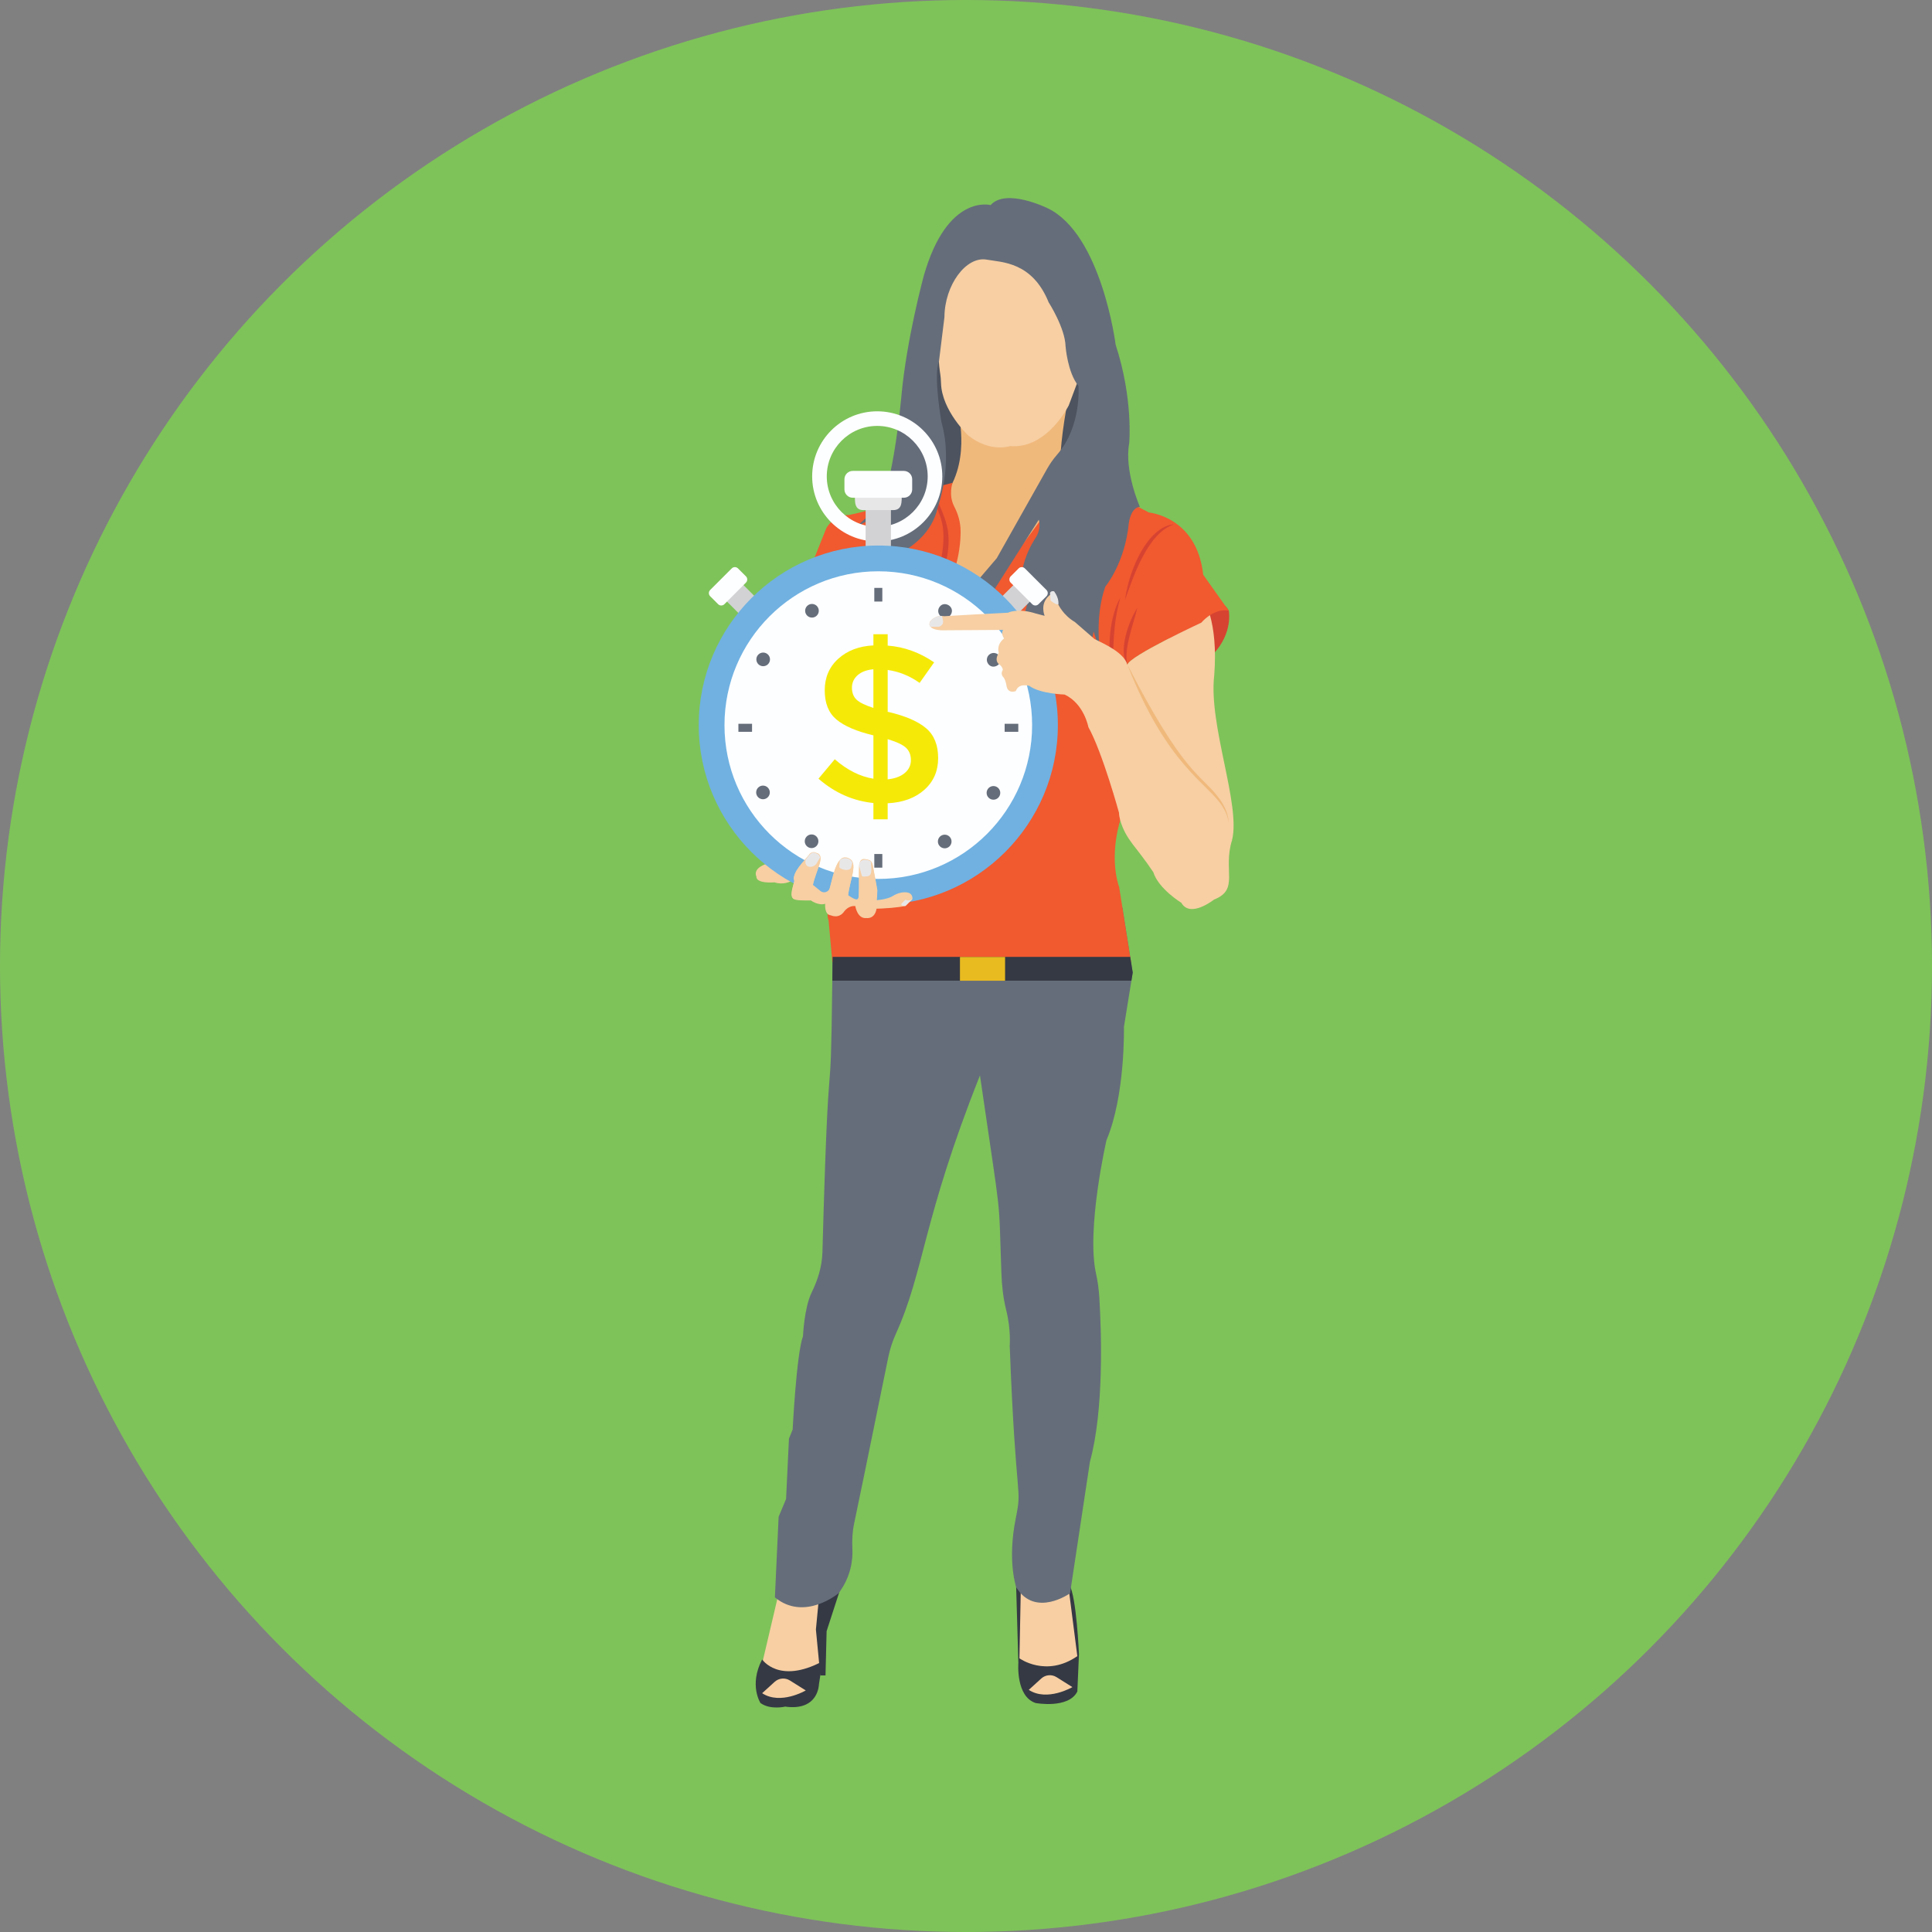 <?xml version="1.0" encoding="iso-8859-1"?>
<!-- Generator: Adobe Illustrator 19.0.0, SVG Export Plug-In . SVG Version: 6.00 Build 0)  -->
<svg version="1.1" id="Capa_1" xmlns="http://www.w3.org/2000/svg" xmlns:xlink="http://www.w3.org/1999/xlink" x="0px" y="0px"
	 viewBox="0 0 512 512" style="enable-background:new 0 0 512 512;" xml:space="preserve">
<rect x="0" y="0" width="512" height="512" fill="#808080" stroke="none"/>
<circle style="fill:#7EC359;" cx="256" cy="256" r="256"/>
<path style="fill:#353944;" d="M269.22,418.028l0.656,22.68c0,0-0.728,8.868,4.58,10.612c0,0,8.724,1.6,11.048-3.052l0.436-9.888
	c0,0-0.656-15.264-2.544-18.392L269.22,418.028z"/>
<g>
	<path style="fill:#F7CFA3;" d="M270.164,439.472c0,0,7.052,5.16,15.34-0.58l-2.328-18.172h-12.648L270.164,439.472z"/>
	<path style="fill:#F7CFA3;" d="M272.636,447.832l3.312-3.012c1.116-1.012,2.768-1.16,4.044-0.36l4.204,2.64
		C284.196,447.104,277.508,451.028,272.636,447.832z"/>
	<path style="fill:#F7CFA3;" d="M206.264,422.608l-4.288,18.248v7.78c6.372,4.552,10.96-2.452,15.412-7.488v-10.54
		c0,0-0.164-1.8,0.796-2.884c0.82-0.928,1.336-2.084,1.292-3.32l-0.272-7.608L206.264,422.608z"/>
</g>
<g>
	<path style="fill:#353944;" d="M201.976,439.764c0,0,4.436,6.688,15.992,0.508l-0.944,6.108c0,0-0.072,7.124-8.94,5.888
		c0,0-3.924,0.944-6.544-0.944C201.54,451.32,198.416,446.596,201.976,439.764z"/>
	<polygon style="fill:#353944;" points="217.392,444.012 218.768,444.012 219.06,432.276 223.856,417.496 221.096,418.68 
		217.024,423.48 216.224,431.84 	"/>
</g>
<path style="fill:#656D7A;" d="M299.836,259.892l-1.984,12.252c0,0,0.408,18.112-4.628,30.032c0,0-5.4,23.56-2.756,35.396
	c0.468,2.084,0.736,4.18,0.868,6.316c0.548,8.964,1.28,29.736-2.496,43.504l-5.26,34.836c0,0-9.2,6.576-14.244-1.532
	c0,0-2.452-6.808-0.16-18.272c1.792-8.956,0.04-2.768-1.592-45.82c0,0,0.38-4.184-0.952-9.508c-0.792-3.164-1.132-6.428-1.252-9.688
	c-0.812-22.316,0.272-11.412-5.68-52.412c-15.292,38.512-14.72,51.768-22.268,68.436c-0.896,1.98-1.576,4.036-2.012,6.164
	c-7.912,38.696-6.084,29.816-9.088,44.256c-0.452,2.172-0.552,4.396-0.44,6.612c0.136,2.776-0.308,7.316-3.664,11.764
	c0,0-8.984,7.56-16.872,1.096l0.988-21.36l1.972-4.712l0.768-16l0.98-2.408c0,0,0.988-19.94,2.74-24.756c0,0,0.308-7.52,2.308-11.6
	c1.636-3.332,2.736-6.9,2.84-10.616c1.792-65.144,2.148-30.428,2.616-71.98l0.072-6.304l0.096-8.388l3.452-2.952l4.492-4.044
	c0,0,18.12,9.824,49.216-3.996l9.956,3.2l9.584,3.084l2.084,13.104l0.66,4.152L299.836,259.892z"/>
<path style="fill:#F7CFA3;" d="M201.976,448.716l3.312-3.012c1.116-1.012,2.768-1.16,4.044-0.36l4.204,2.64
	C213.536,447.988,206.848,451.916,201.976,448.716z"/>
<path style="fill:#4D535F;" d="M245.196,144.348c0,0-2.524-8.124-3.164-9.384s2.86-26.628,3.164-27.848
	c0.304-1.216-0.608-18.716,0-19.172c0.608-0.456,6.264-10.42,6.264-10.42c35.16,6.512,34.212,6.008,34.212,6.008
	c5.732,13.68,4.36,8.428,6.088,36.824l-6.544,10.044l-14.86,6.504L245.196,144.348z"/>
<path style="fill:#F7CFA3;" d="M209.416,233.604c0,0-1.832,0.992-4.16,0.228c0,0-4.92,0.456-4.808-1.564c0,0-1.412-2.48,3.968-3.7
	l5.76,3.204L209.416,233.604z"/>
<path style="fill:#D64331;" d="M325.636,161.844c0,0,1.2,5.88-4.124,11.492l-9.3,0.772l-4.564-9.512V159.8
	C307.648,159.796,322.24,155.512,325.636,161.844z"/>
<path style="fill:#F0B97C;" d="M254.196,110.764c0,0,3.464,15.188-6.66,23.444l-8.26,20.516v19.716l17.296,4.528l16.804-13.988
	l5.46-21.98l2.664-12.92c0,0-2.132-5.46,1.732-25.312L254.196,110.764z"/>
<path style="fill:#F7CFA3;" d="M280.324,71.468l5.992,13.62l0.872,11.768l-3.952,10.568c0,0-5.744,11.656-15.552,10.788
	c0,0-5.228,1.852-11.112-2.832c0,0-6.976-6.536-7.192-13.836c-0.128-4.3-0.856-1.48-0.856-18.98l3.028-12.048l4.24-4.54
	C262.36,64.68,271.252,61.14,280.324,71.468z"/>
<path style="fill:#F1592F;" d="M287.188,126.728l17.292,9.096c0,0,12.692,1.056,14.384,16.5l6.768,9.52c0,0-3.448-1.008-7.24,3.16
	c0,0-19.136,8.896-19.608,11.172l-1.704,40.548c0,0-3.412,9.568-0.472,18.472l3.124,19.796h-79.144l-1.012-11.124
	c0,0-1.516-3.036,2.824-5.86l1.276-77.844l-6.968-7.424l-2.356-1.216l4.636-11.548c0,0,1.748-3.496,6-3.496
	c0,0,11.396-2.28,12.992-4.788l14.464-3.756c0,0-1.184,3.184,0.456,6.34c1.036,1.992,1.648,4.176,1.668,6.424
	c0.028,2.756-0.348,6.584-1.852,11.204l2.052,8.888l7.672-4.94l14.892-20.132L287.188,126.728z"/>
<path style="fill:#D64331;" d="M248.412,127.94c-0.124,0.54-0.188,1.084-0.22,1.628c-0.332,6.412,6.564,8.732,1.048,24.248
	l0.012-0.3c0.536,2.68,1.296,6.832,1.652,9.66c-0.912-2.688-2.06-6.78-2.78-9.536c4.536-16.348-0.392-16.744-0.404-22.432
	C247.744,129.968,248.036,128.752,248.412,127.94z"/>
<path style="fill:#656D7A;" d="M277.908,80.124c0,0,4.348,6.764,4.48,11.656c0,0,0.516,6.952,3.412,10.488
	c0,0,0.92,10.736-5.704,18.272c-1.016,1.16-1.892,2.436-2.648,3.78l-13.296,23.608l-11.984,14.04h7.704l15.408-24.228
	c0,0,0.856,2.224-0.94,4.964c0,0-6.592,9.496-2.14,17.46l-3.196,12.416l6.448,1.112l12.5,2.484l1.884-8.816l1.712,5.564
	c0,0-1.54-9.244,1.368-17.464c0,0,5.224-6.164,6.248-16.952c0,0,0.512-4.024,2.912-4.196c0,0-4.196-9.504-2.824-16.864
	c0,0,1.112-11.688-3.596-26.092c0,0-3.68-29.212-17.976-36.148c0,0-11.044-5.48-15.152-0.856c0,0-11.472-3.168-17.72,18.748
	c0,0-4.536,16.672-5.908,31.664c0,0-2.224,25.008-6.164,29.544l-5.82,5.308l5.908-3.168l-5.908,14.04c0,0,18.66-2.396,21.612-16.096
	c0,0,4.156-11.3,0.988-22.428c0,0-2.224-12.448-0.684-16.156l1.452-11.752c0.056-8.556,5.752-16.228,11.224-15.248
	C265.508,69.528,273.536,69.352,277.908,80.124z"/>
<path style="fill:#FDFEFF;" d="M232.476,143.488c-9.508,0-17.244-7.736-17.244-17.244S222.968,109,232.476,109
	s17.244,7.736,17.244,17.244S241.984,143.488,232.476,143.488z M232.476,112.872c-7.372,0-13.372,6-13.372,13.372
	c0,7.372,6,13.372,13.372,13.372s13.372-6,13.372-13.372C245.844,118.872,239.848,112.872,232.476,112.872z"/>
<g>
	<rect x="229.4" y="133.44" style="fill:#D2D2D4;" width="6.704" height="17.296"/>
	
		<rect x="264.808" y="154.366" transform="matrix(-0.707 -0.707 0.707 -0.707 344.176 462.63)" style="fill:#D2D2D4;" width="6.188" height="11.336"/>
	
		<rect x="194.517" y="154.377" transform="matrix(-0.707 0.707 -0.707 -0.707 450.512 133.482)" style="fill:#D2D2D4;" width="6.188" height="11.336"/>
</g>
<g>
	<path style="fill:#FDFEFF;" d="M277.32,156.348l-5.712-5.712c-0.46-0.46-1.204-0.46-1.664,0l-2.104,2.104
		c-0.46,0.46-0.46,1.204,0,1.664l5.712,5.712c0.46,0.46,1.204,0.46,1.664,0l2.104-2.104
		C277.78,157.552,277.78,156.808,277.32,156.348z"/>
	<path style="fill:#FDFEFF;" d="M195.58,150.636c-0.46-0.46-1.204-0.46-1.664,0l-5.712,5.712c-0.46,0.46-0.46,1.204,0,1.664
		l2.104,2.104c0.46,0.46,1.204,0.46,1.664,0l5.708-5.716c0.46-0.46,0.46-1.204,0-1.664L195.58,150.636z"/>
</g>
<path style="fill:#70B1E1;" d="M185.172,192.156c0-26.24,21.348-47.588,47.588-47.588s47.588,21.348,47.588,47.588
	S259,239.744,232.76,239.744S185.172,218.396,185.172,192.156z"/>
<circle style="fill:#FDFEFF;" cx="232.76" cy="192.16" r="40.764"/>
<path style="fill:#E8E7E8;" d="M226.552,130.816c0,2.268-0.176,4.372,2.328,4.372h7.76c2.504,0,2.328-2.104,2.328-4.372H226.552z"/>
<path style="fill:#FDFEFF;" d="M239.524,124.796H226c-1.224,0-2.216,0.992-2.216,2.216v2.68c0,1.224,0.992,2.216,2.216,2.216h13.524
	c1.224,0,2.216-0.992,2.216-2.216v-2.68C241.74,125.788,240.748,124.796,239.524,124.796z"/>
<g>
	<circle style="fill:#656D7A;" cx="215.18" cy="161.86" r="1.808"/>
	<circle style="fill:#656D7A;" cx="250.36" cy="223.004" r="1.808"/>
	<circle style="fill:#656D7A;" cx="202.248" cy="174.744" r="1.808"/>
	<circle style="fill:#656D7A;" cx="263.272" cy="210.12" r="1.808"/>
	<circle style="fill:#656D7A;" cx="202.2" cy="210" r="1.808"/>
	<path style="fill:#656D7A;" d="M262.432,173.28c0.864-0.496,1.972-0.2,2.468,0.668c1.192,2.072-1.944,3.876-3.136,1.804
		C261.268,174.884,261.564,173.78,262.432,173.28z"/>
	<circle style="fill:#656D7A;" cx="215.076" cy="222.944" r="1.808"/>
	<path style="fill:#656D7A;" d="M248.88,161.012c1.2-2.068,4.328-0.256,3.128,1.812c-0.5,0.864-1.608,1.16-2.472,0.656
		C248.676,162.984,248.38,161.876,248.88,161.012z"/>
	<rect x="266.24" y="191.812" style="fill:#656D7A;" width="3.616" height="2.124"/>
	<rect x="195.684" y="191.812" style="fill:#656D7A;" width="3.616" height="2.124"/>
	<rect x="231.7" y="226.32" style="fill:#656D7A;" width="2.124" height="3.616"/>
	<rect x="231.7" y="155.8" style="fill:#656D7A;" width="2.124" height="3.616"/>
</g>
<path style="fill:#F5EA07;" d="M231.46,217.128v-4.32c-5.404-0.552-10.256-2.7-14.556-6.448l4.32-5.148
	c3.312,2.88,6.724,4.596,10.236,5.148v-11.48c-4.456-1.064-7.72-2.464-9.792-4.2c-2.072-1.736-3.108-4.312-3.108-7.724
	s1.192-6.204,3.58-8.372s5.492-3.352,9.32-3.548v-2.96h3.788v3.02c4.34,0.316,8.44,1.796,12.308,4.436l-3.848,5.444
	c-2.604-1.852-5.424-3-8.46-3.432v11.124h0.176c4.536,1.064,7.872,2.508,10,4.32c2.132,1.816,3.196,4.448,3.196,7.9
	s-1.224,6.264-3.672,8.432c-2.444,2.172-5.68,3.352-9.704,3.552v4.26h-3.784V217.128z M227.284,178.932
	c-1.004,0.888-1.508,1.992-1.508,3.316c0,1.32,0.392,2.368,1.184,3.136c0.788,0.768,2.284,1.508,4.496,2.216v-10.236
	C229.684,177.524,228.292,178.044,227.284,178.932z M239.74,204.88c1.104-0.908,1.656-2.052,1.656-3.432s-0.436-2.476-1.304-3.284
	s-2.484-1.568-4.852-2.276v10.648C237.14,206.34,238.636,205.788,239.74,204.88z"/>
<g>
	<path style="fill:#F7CFA3;" d="M232.5,235.872c-0.276,2.632-0.232,1.648-0.232,5.128c-0.572,2.672-2.632,2.288-2.632,2.288
		c-2.444,0.304-2.976-3.168-2.976-3.168c-1.792-0.192-2.9,1.376-2.9,1.376c-1.452,2.136-3.588,1.068-3.588,1.068
		c-1.792-0.156-1.488-3.052-1.488-3.052c-1.792,0.572-3.776-0.876-3.776-0.876c-5.92-0.004-5.636,0.032-4.388-5.304
		c-0.592-2.38,2.516-4.964,4.084-7.096c0.876-0.768,1.724-0.232,1.724-0.232c2.62,0.564-0.092,4.476-0.916,8.476l2.012,1.64
		c0.868,0.708,2.176,0.288,2.476-0.788c0.976-3.52,1.908-9.528,5.132-7.84c2.46,1.084,0.2,5.456-0.284,9.76
		c1.236,0.756,2.7,1.848,2.8,0.34c0.452-6.956-0.848-10.68,2.164-9.844c0.488,0.056,0.844,0.228,1.096,0.452
		C231.324,228.652,232.376,235.188,232.5,235.872z"/>
	<path style="fill:#F7CFA3;" d="M216.092,230.352l-2.652,5.216l-3.076,2.68c-1.2-1.072-0.22-3.184,0.16-4.748
		c-0.008-0.032-0.012-0.06-0.02-0.092c-0.704-1.412,1.324-3.624,2.268-4.712L216.092,230.352z"/>
	<path style="fill:#F7CFA3;" d="M236.684,237.404c-1.316,0.856-3.896,1.176-5.432,1.22v2.228c3.28-0.064,7.128-0.364,8.736-0.8
		c0.092-0.128,1.42-1.384,1.536-1.496l0,0l0.268-0.256C242.036,235.824,238.572,236.176,236.684,237.404z"/>
	<path style="fill:#F7CFA3;" d="M232.5,236.04l-0.952-5.152c-0.284-1.548-0.02-2.768-1.84-2.976
		c-3.012-0.836-1.712,2.884-2.164,9.844c-0.1,1.508-1.564,0.416-2.8-0.34c0.488-4.3,2.748-8.676,0.284-9.76
		c-3.22-1.688-4.156,4.32-5.132,7.84c-0.296,1.08-1.604,1.496-2.476,0.788l-2.012-1.64c0.82-4,3.536-7.912,0.916-8.476
		c0,0-0.848-0.536-1.724,0.232c-1.548,2.104-4.58,4.632-4.104,6.996c0.808,0.436,1.632,0.844,2.472,1.232
		c5.88,2.716,12.412,4.26,19.3,4.332C232.432,238.968,232.5,236.04,232.5,236.04z"/>
</g>
<g>
	<path style="fill:#E8E7E8;" d="M217.34,227.244l-1.032,1.732c-1.072,1.232-3.288,1.02-2.804-1.156
		c0.884-1.088,1.592-2.424,2.82-1.644C216.908,226.296,217.2,226.736,217.34,227.244z"/>
	<path style="fill:#E8E7E8;" d="M225.892,228.6l-0.328,1.3c-0.516,1.272-3.28,0.38-3.136-0.2l0.1-1.732
		C223.564,227.056,225.344,227.276,225.892,228.6z"/>
	<path style="fill:#E8E7E8;" d="M229.328,232.264c-0.912,0.16-0.94-0.204-0.94-0.204l-0.748-2.7c0.2-1.964,2.068-1.444,2.068-1.444
		c0.488,0.056,0.844,0.228,1.096,0.452C230.864,230.556,231.4,232.328,229.328,232.264z"/>
	<path style="fill:#E8E7E8;" d="M241.788,238.3c-0.192,0.184-1.672,1.58-1.832,1.792c-0.448,0.012-1.072-0.056-1.132-0.512
		l1.108-1.148C239.936,238.428,240.868,238.924,241.788,238.3z"/>
</g>
<g>
	<path style="fill:#D64331;" d="M301.416,161.092c-1.18,4.668-3.748,11.34-2.628,15.088
		C296.272,172.672,299.072,164.628,301.416,161.092z"/>
	<path style="fill:#D64331;" d="M311.136,138.936c-6.94,2.308-10.736,13.644-12.984,20.032
		C299.22,150.676,304.304,139.516,311.136,138.936z"/>
	<path style="fill:#D64331;" d="M296.896,158.42c0,0-0.02,0.08-0.064,0.232c-1.912,6.604-1.948,14.228-1.788,20.824
		C292.996,172.028,294.268,162.872,296.896,158.42z"/>
</g>
<path style="fill:#F7CFA3;" d="M326.5,222.668c-2.492,7.936,2.024,13.096-4.764,15.724c0,0-6.304,5.036-8.668,0.856
	c0,0-6.032-3.664-7.436-8.12c-4.684-7.028-7.152-8.404-8.772-13.736c0-0.036,0-0.036,0-0.036c-0.172-0.684-0.308-1.372-0.308-1.952
	c0,0-4.384-16-8.12-22.712c0,0-1.128-6.2-6.304-8.632c0,0-6.476-0.172-9.352-2.296c0,0-2.844-0.856-3.564,1.372
	c0,0-2.156,0.924-2.5-1.508c0,0-0.24-1.68-0.96-2.328c0,0-0.652-0.856,0-1.748c0,0,0.068-0.616-0.788-1.372
	c0,0-1.712-0.824-0.276-3.184c0,0-0.788-2.056,1.404-3.804c0,0-0.96-1.268-0.24-2.26l-16.236,0.104c0,0-2.228,0-3.016-0.924
	c0,0,0-0.036-0.036-0.036l-0.036-0.036c-0.036-0.036-0.036-0.068-0.068-0.104c0-0.036,0-0.036-0.036-0.068
	c0-0.036-0.036-0.068-0.036-0.104s-0.036-0.036-0.036-0.068v-0.036c0-0.036,0-0.068-0.036-0.068v-0.204
	c0-0.172,0.036-0.344,0.068-0.512c0,0,0.96-1.68,3.184-1.644c0.204,0,0.444,0.036,0.684,0.068l7.64-0.444l9.216-0.48
	c0,0,2.568-1.336,7.364,0.204l2.364,0.616c0,0-1.372-3.184,1.232-5.38c0,0,1.988-1.848,2.364,2.328c0,0,1.3,2.876,4.42,4.692
	l5.172,4.488c2.872,1.436,7.888,3.668,8.736,6.852c0.48-2.296,19.596-11.168,19.596-11.168c0.788-0.892,1.576-1.508,2.296-1.988
	c1.028,3.664,1.68,8.84,1.132,15.928C320.224,192.228,328.872,213.184,326.5,222.668z"/>
<g>
	<path style="fill:#E8E7E8;" d="M248.74,166.104h-2.136c-0.004-0.004-0.008-0.012-0.012-0.016c-0.016-0.02-0.032-0.04-0.048-0.06
		c-0.02-0.024-0.036-0.052-0.056-0.08c-0.016-0.024-0.032-0.052-0.048-0.084v-0.004c-0.012-0.024-0.024-0.056-0.036-0.084
		c0,0,0-0.004-0.004-0.004c-0.008-0.024-0.016-0.048-0.024-0.072c-0.004-0.012-0.008-0.028-0.012-0.044
		c-0.008-0.024-0.012-0.048-0.016-0.072c-0.008-0.036-0.012-0.068-0.012-0.104c-0.004-0.036-0.004-0.068-0.004-0.104
		c0-0.152,0.028-0.316,0.092-0.5c0,0,0.932-1.688,3.152-1.652c0.132,0.248,0.248,0.608,0.308,1.14
		C249.888,164.368,250.3,165.708,248.74,166.104z"/>
	<path style="fill:#E8E7E8;" d="M278.272,157.32l0.156,1.836c0,0,1.244,1.116,2.036,1.008c0,0,0.34-1.44-1.104-3.448
		c-0.332-0.088-0.628-0.068-0.868,0.108C278.336,156.94,278.256,157.128,278.272,157.32z"/>
</g>
<polygon style="fill:#353944;" points="300.184,257.736 299.836,259.892 220.58,259.892 220.652,253.584 299.524,253.584 "/>
<rect x="254.4" y="253.6" style="fill:#E8BB20;" width="11.956" height="6.304"/>
<path style="fill:#F0B97C;" d="M298.788,176.176c14.728,28.676,19.328,29.052,23.76,34.692c1.76,2.188,2.908,4.472,3.088,7.172
	c-0.284-1.72-0.764-2.852-1.632-4.264C320.152,207.608,309.248,202.992,298.788,176.176z"/>
<g>
</g>
<g>
</g>
<g>
</g>
<g>
</g>
<g>
</g>
<g>
</g>
<g>
</g>
<g>
</g>
<g>
</g>
<g>
</g>
<g>
</g>
<g>
</g>
<g>
</g>
<g>
</g>
<g>
</g>
</svg>
